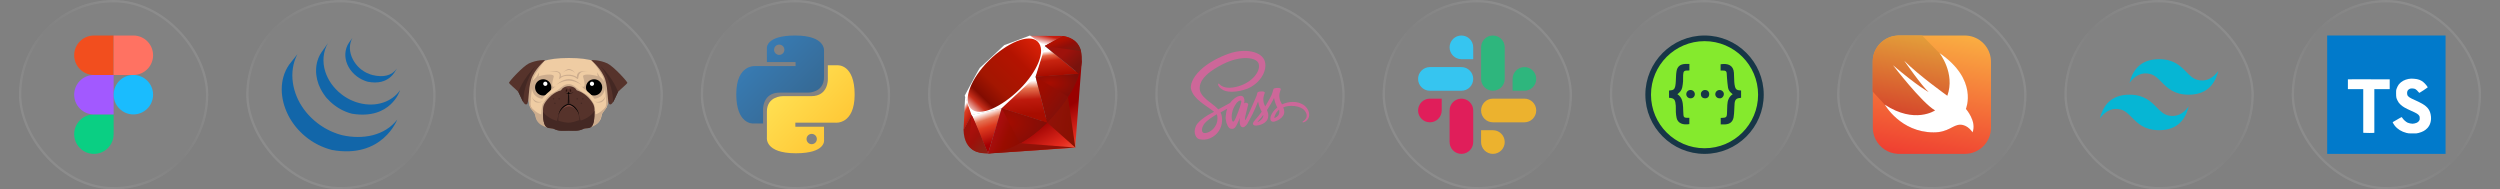 <svg width="1056" height="80" viewBox="0 0 1056 80" fill="none" xmlns="http://www.w3.org/2000/svg">
<rect x="0" y="0" width="1056" height="80" fill="#808080" stroke="none"/>
<rect x="8" width="80" height="80" rx="40" fill="white" fill-opacity="0.02"/>
<rect x="8.5" y="0.5" width="79" height="79" rx="39.5" stroke="url(#paint0_linear_337_1187)" stroke-opacity="0.08"/>
<path d="M39.666 65C44.267 65 48 61.266 48 56.666V48.333H39.666C35.066 48.333 31.333 52.066 31.333 56.666C31.333 61.266 35.066 65 39.666 65Z" fill="#0ACF83"/>
<path d="M31.333 40C31.333 35.4 35.066 31.667 39.666 31.667H48V48.333H39.666C35.066 48.333 31.333 44.6 31.333 40Z" fill="#A259FF"/>
<path d="M31.333 23.334C31.333 18.733 35.066 15 39.666 15H48V31.667H39.666C35.066 31.667 31.333 27.933 31.333 23.334Z" fill="#F24E1E"/>
<path d="M48 15H56.333C60.933 15 64.666 18.733 64.666 23.334C64.666 27.933 60.933 31.667 56.333 31.667H48V15Z" fill="#FF7262"/>
<path d="M64.666 40C64.666 44.6 60.933 48.333 56.333 48.333C51.733 48.333 48 44.6 48 40C48 35.4 51.733 31.667 56.333 31.667C60.933 31.667 64.666 35.4 64.666 40Z" fill="#1ABCFE"/>
<rect x="104" width="80" height="80" rx="40" fill="white" fill-opacity="0.02"/>
<rect x="104.5" y="0.5" width="79" height="79" rx="39.5" stroke="url(#paint1_linear_337_1187)" stroke-opacity="0.08"/>
<path d="M121.929 49.013C121.977 49.121 122.031 49.221 122.089 49.321C122.116 49.38 122.154 49.44 122.187 49.494C122.241 49.602 122.3 49.707 122.356 49.811L122.683 50.361C122.743 50.463 122.802 50.563 122.87 50.663C122.985 50.859 123.12 51.05 123.239 51.246C123.293 51.328 123.343 51.409 123.404 51.49C123.633 51.846 123.841 52.142 124.064 52.43C124.222 52.644 124.381 52.855 124.552 53.065C124.608 53.144 124.67 53.223 124.729 53.303L125.189 53.861C125.245 53.925 125.302 54 125.362 54.067C125.566 54.313 125.783 54.55 126 54.792C126 54.796 126.006 54.8 126.01 54.807C126.279 55.144 126.568 55.444 126.885 55.711L126.893 55.719C127.06 55.89 127.227 56.059 127.404 56.225L127.614 56.428C127.845 56.644 128.077 56.859 128.32 57.067C128.325 57.067 128.327 57.071 128.331 57.073L128.45 57.178C128.662 57.363 128.877 57.546 129.095 57.717L129.356 57.936C129.533 58.078 129.716 58.211 129.897 58.35L130.181 58.567C130.375 58.713 130.581 58.855 130.779 58.996C130.852 59.048 130.925 59.1 131 59.148L131.06 59.196L131.645 59.58L131.895 59.746C132.202 59.942 132.506 60.125 132.81 60.309C132.897 60.352 132.985 60.4 133.066 60.45C133.291 60.58 133.525 60.711 133.752 60.83C133.877 60.9 134.006 60.961 134.135 61.025C134.291 61.113 134.454 61.198 134.62 61.286C134.666 61.3 134.704 61.315 134.741 61.336L134.75 61.328C134.818 61.359 134.883 61.392 134.95 61.425C135.2 61.55 135.46 61.669 135.731 61.786C135.781 61.807 135.835 61.828 135.889 61.857C136.189 61.988 136.489 62.113 136.8 62.234C136.87 62.255 136.945 62.29 137.018 62.317C137.3 62.423 137.589 62.532 137.877 62.634L137.981 62.671C138.3 62.779 138.614 62.884 138.939 62.982C139.014 63.002 139.091 63.029 139.17 63.05C139.502 63.15 139.822 63.269 140.158 63.332C161.56 67.213 167.779 50.528 167.779 50.528C162.554 57.298 153.281 59.084 144.5 57.096C144.175 57.021 143.85 56.917 143.52 56.821C143.056 56.69 142.595 56.544 142.139 56.386L142.337 56.446L142.208 56.396C141.925 56.3 141.652 56.194 141.375 56.088C141.307 56.059 141.238 56.033 141.168 56.009L141.145 56.002C140.839 55.88 140.541 55.755 140.245 55.623C140.181 55.602 140.127 55.573 140.062 55.548C139.712 55.396 139.364 55.236 139.02 55.069L139.308 55.196C139.233 55.163 139.159 55.127 139.087 55.088C138.891 54.996 138.695 54.892 138.504 54.794C138.358 54.725 138.214 54.651 138.072 54.573L138.114 54.594C137.879 54.469 137.643 54.334 137.406 54.207C137.335 54.157 137.254 54.115 137.172 54.069C136.819 53.864 136.471 53.651 136.127 53.432L136.258 53.511C136.17 53.456 136.084 53.399 136 53.338L136.012 53.346C135.788 53.209 135.569 53.064 135.354 52.913C135.283 52.867 135.218 52.817 135.145 52.767C134.921 52.614 134.7 52.456 134.483 52.292L134.533 52.328C134.445 52.257 134.352 52.19 134.258 52.121C134.075 51.977 133.889 51.84 133.706 51.69L133.46 51.494C133.198 51.286 132.941 51.071 132.689 50.85L132.687 50.848L131.964 50.192L131.756 49.996C131.585 49.823 131.41 49.659 131.235 49.488L131.033 49.28C130.817 49.066 130.607 48.847 130.402 48.623L130.389 48.609L130.354 48.58C130.133 48.337 129.916 48.092 129.702 47.844C129.645 47.78 129.593 47.711 129.535 47.642L129.062 47.069C128.849 46.801 128.64 46.53 128.437 46.255L128.354 46.138C123.483 39.521 121.72 30.39 125.618 22.898L122.177 27.25C117.75 33.582 118.297 41.815 121.683 48.538C121.76 48.703 121.845 48.857 121.929 49.013V49.013Z" fill="#1266A9"/>
<path d="M136.839 39.892L136.816 39.859L136.797 39.834L136.839 39.892Z" fill="black"/>
<path d="M139.168 42.625L139.356 42.813C139.593 43.042 139.837 43.265 140.085 43.488L140.116 43.515C140.366 43.736 140.647 43.967 140.937 44.192L140.981 44.225C141.052 44.273 141.112 44.33 141.181 44.377C141.472 44.602 141.766 44.817 142.072 45.032L142.104 45.05C142.233 45.144 142.37 45.23 142.516 45.321C142.574 45.359 142.641 45.409 142.704 45.446C142.924 45.588 143.141 45.719 143.364 45.855C143.399 45.869 143.431 45.888 143.464 45.902C143.652 46.017 143.856 46.127 144.052 46.227C144.12 46.269 144.187 46.3 144.258 46.34C144.397 46.409 144.535 46.482 144.668 46.552L144.735 46.582C145.016 46.719 145.304 46.848 145.585 46.975C145.656 47.002 145.716 47.025 145.777 47.054C146.008 47.154 146.243 47.25 146.474 47.338C146.579 47.373 146.677 47.415 146.774 47.446C146.987 47.525 147.21 47.598 147.42 47.671L147.712 47.765C148.016 47.859 148.324 47.982 148.647 48.032C165.174 50.752 168.999 38.092 168.999 38.092C165.556 43.023 158.891 45.373 151.789 43.538C151.435 43.448 151.083 43.348 150.735 43.236L150.854 43.269C150.754 43.242 150.666 43.211 150.57 43.182C150.354 43.107 150.131 43.034 149.92 42.957L149.62 42.844C149.387 42.75 149.149 42.663 148.922 42.563C148.852 42.532 148.787 42.511 148.733 42.48C148.441 42.348 148.147 42.219 147.862 42.082L147.433 41.859L147.185 41.734C146.993 41.634 146.816 41.529 146.633 41.423C146.586 41.401 146.541 41.376 146.497 41.348L146.504 41.35C146.283 41.213 146.054 41.08 145.841 40.94C145.77 40.9 145.706 40.852 145.639 40.811L145.206 40.529C144.906 40.321 144.612 40.098 144.314 39.882C144.247 39.821 144.183 39.771 144.118 39.717C140.995 37.273 138.533 33.934 137.364 30.152C136.133 26.221 136.404 21.813 138.531 18.236L135.916 21.919C132.706 26.505 132.887 32.634 135.387 37.484C135.843 38.38 136.306 39.136 136.816 39.857C137.291 40.536 137.816 41.332 138.449 41.877C138.674 42.134 138.916 42.377 139.168 42.625V42.625Z" fill="#1266A9"/>
<path d="M147.47 17.931C145.577 20.696 145.395 24.129 146.699 27.177C148.085 30.415 150.916 32.956 154.216 34.161C154.352 34.213 154.483 34.257 154.622 34.306L154.806 34.363C154.997 34.423 155.191 34.494 155.389 34.538C164.516 36.29 166.987 29.875 167.652 28.931C165.479 32.036 161.835 32.782 157.364 31.7C156.975 31.605 156.593 31.487 156.218 31.346L156.287 31.369C155.821 31.208 155.365 31.02 154.92 30.806L154.999 30.842C154.145 30.425 153.412 29.975 152.731 29.459C148.735 26.438 146.264 20.686 148.872 16L147.47 17.931Z" fill="#1266A9"/>
<rect x="200" width="80" height="80" rx="40" fill="white" fill-opacity="0.02"/>
<rect x="200.5" y="0.5" width="79" height="79" rx="39.5" stroke="url(#paint2_linear_337_1187)" stroke-opacity="0.08"/>
<path d="M256.839 34.1C256.761 32.383 256.995 30.861 256.214 29.573C254.341 26.373 249.658 24.5 240.292 24.5V24.773H240.097H240.292V24.5C230.927 24.5 226.01 26.373 224.136 29.612C223.395 30.939 223.473 32.422 223.356 34.139C223.278 35.505 222.653 36.949 222.927 38.51C223.239 40.539 223.356 42.568 223.668 44.441C223.902 45.964 226.01 47.251 226.205 48.695C226.751 52.676 230.888 54.51 240.253 54.51V54.822H240.019H240.292V54.51C249.658 54.51 253.639 52.676 254.146 48.695C254.341 47.212 256.292 45.964 256.526 44.441C256.839 42.568 256.956 40.539 257.268 38.51C257.541 36.949 256.917 35.466 256.839 34.1V34.1Z" fill="#EFCCA3"/>
<path d="M240.136 35.505C241.814 35.544 242.985 36.598 244.078 37.573C245.366 38.705 247.551 39.485 248.448 40.461C249.346 41.437 250.517 42.412 250.946 43.934C251.375 45.456 251.492 47.407 251.492 47.915C251.492 48.422 251.766 48.305 252.546 47.915C254.38 47.017 256.409 44.597 256.409 44.597C256.175 46.12 254.185 47.485 253.99 48.929C253.522 52.91 249.658 54.822 240.097 54.822H240.058H240.292" fill="#CCAC8D"/>
<path d="M246.302 32.461C246.653 33.671 247.902 37.768 245.483 36.402C245.483 36.402 246.497 36.988 247.122 39.212C247.785 41.437 249.385 41.71 249.385 41.71C249.385 41.71 252 42.217 253.951 40.539C255.59 39.134 255.863 36.637 255.161 34.724C254.458 32.851 253.209 32.266 251.375 31.876C249.541 31.446 245.873 31.095 246.302 32.461V32.461Z" fill="#CCAC8D"/>
<path d="M250.946 40.344C252.843 40.344 254.38 38.806 254.38 36.91C254.38 35.013 252.843 33.476 250.946 33.476C249.049 33.476 247.512 35.013 247.512 36.91C247.512 38.806 249.049 40.344 250.946 40.344Z" fill="black"/>
<path d="M250.048 36.285C250.544 36.285 250.946 35.883 250.946 35.388C250.946 34.892 250.544 34.49 250.048 34.49C249.553 34.49 249.151 34.892 249.151 35.388C249.151 35.883 249.553 36.285 250.048 36.285Z" fill="white"/>
<path d="M245.717 36.754C245.717 36.754 248.8 38.861 250.478 40.929C252.156 42.998 252.117 43.388 252.117 43.388L250.907 43.934C250.907 43.934 249.19 40.695 247.083 39.485C244.936 38.276 244.702 37.261 244.702 37.261L245.717 36.754V36.754Z" fill="#EFCCA3"/>
<path d="M240.253 35.505C238.575 35.544 237.327 36.598 236.195 37.573C234.907 38.705 232.644 39.485 231.746 40.461C230.848 41.437 229.639 42.412 229.209 43.934C228.78 45.456 228.624 47.407 228.624 47.915C228.624 48.422 228.702 48.461 227.57 47.915C225.736 47.056 223.707 44.597 223.707 44.597C223.941 46.12 225.931 47.485 226.127 48.929C226.673 52.91 230.536 54.822 240.097 54.822H240.292" fill="#CCAC8D"/>
<path d="M249.307 42.1C247.434 39.798 244.429 37.651 240.253 37.651H240.214C236.039 37.651 233.034 39.798 231.161 42.1C229.21 44.48 229.366 45.417 229.366 47.681C229.366 55.876 232.253 53.534 234.166 54.549C236.117 55.524 238.146 55.212 240.214 55.212H240.253C242.361 55.212 244.351 55.485 246.302 54.51C248.214 53.534 251.102 55.954 251.102 47.758C251.141 45.495 251.258 44.48 249.307 42.1V42.1Z" fill="#56332B"/>
<path d="M240.058 39.681C240.058 39.681 239.785 43.466 239.239 44.207L240.253 43.973L240.058 39.681Z" fill="#442823"/>
<path d="M240.331 39.681C240.331 39.681 240.605 43.466 241.151 44.207L240.136 43.973L240.331 39.681Z" fill="#442823"/>
<path d="M237.053 38.783C236.663 37.885 238.068 36.441 240.292 36.403C242.517 36.403 243.922 37.846 243.531 38.783C243.141 39.719 241.736 39.993 240.292 40.032C238.887 39.993 237.444 39.719 237.053 38.783V38.783Z" fill="#56332B"/>
<path d="M240.292 39.681C240.292 39.524 241.619 39.485 242.322 39.017C242.322 39.017 240.878 39.485 240.565 39.29C240.253 39.134 240.175 38.666 240.175 38.666C240.175 38.666 240.058 39.134 239.824 39.29C239.551 39.446 237.912 39.017 237.912 39.017C237.912 39.017 240.097 39.563 240.097 39.681C240.097 39.798 240.058 40.188 240.058 40.461C240.058 41.437 240.058 43.856 240.214 44.051C240.448 44.403 240.37 41.437 240.37 40.461C240.331 40.149 240.331 39.837 240.292 39.681V39.681Z" fill="black"/>
<path d="M240.37 44.91C241.034 44.91 242.205 45.378 243.258 46.119C242.244 44.988 241.034 44.207 240.37 44.207C239.668 44.207 238.185 45.066 237.131 46.315C238.224 45.456 239.629 44.91 240.37 44.91Z" fill="#7F4A41"/>
<path d="M240.097 51.817C238.614 51.817 237.17 51.349 235.844 50.998C235.57 50.919 235.297 51.115 235.024 51.036C232.566 50.256 230.575 48.929 229.366 47.251V47.641C229.366 55.837 232.253 53.534 234.166 54.51C236.117 55.485 238.146 55.173 240.214 55.173H240.253C242.361 55.173 244.351 55.446 246.302 54.471C248.214 53.495 251.102 55.876 251.102 47.68C251.102 47.368 251.102 47.056 251.141 46.783C250.009 48.617 247.941 50.061 245.366 50.919C245.131 50.998 244.585 50.802 244.351 50.841C242.946 51.31 241.697 51.817 240.097 51.817V51.817Z" fill="#442823"/>
<path d="M236.39 47.407C236.39 47.407 235.414 50.334 236.078 51.622L235.18 51.232C235.18 51.232 235.844 48.266 236.39 47.407V47.407ZM244.117 47.407C244.117 47.407 245.092 50.334 244.429 51.622L245.326 51.232C245.326 51.232 244.624 48.266 244.117 47.407Z" fill="#442823"/>
<path d="M233.892 32.461C233.541 33.671 232.292 37.768 234.712 36.402C234.712 36.402 233.697 36.988 233.073 39.212C232.448 41.437 230.809 41.71 230.809 41.71C230.809 41.71 228.195 42.217 226.244 40.539C224.605 39.134 224.331 36.637 225.034 34.724C225.736 32.812 226.985 32.266 228.819 31.876C230.653 31.446 234.283 31.095 233.892 32.461V32.461Z" fill="#CCAC8D"/>
<path d="M240.253 44.207C241.307 44.207 244.585 46.471 244.624 49.241V49.085C244.624 46.197 241.97 43.895 240.253 43.895C238.536 43.895 235.883 46.236 235.883 49.085V49.241C235.922 46.471 239.2 44.207 240.253 44.207Z" fill="black"/>
<path d="M241.105 38.804C241.272 38.761 241.342 38.472 241.261 38.159C241.181 37.846 240.98 37.627 240.813 37.671C240.646 37.714 240.576 38.002 240.657 38.315C240.737 38.628 240.938 38.847 241.105 38.804Z" fill="#331712"/>
<path d="M239.099 38.798C239.264 38.849 239.475 38.641 239.571 38.332C239.667 38.023 239.611 37.731 239.446 37.68C239.282 37.629 239.071 37.838 238.975 38.147C238.879 38.456 238.935 38.747 239.099 38.798Z" fill="#331712"/>
<path d="M229.444 40.344C231.34 40.344 232.878 38.806 232.878 36.91C232.878 35.013 231.34 33.476 229.444 33.476C227.547 33.476 226.01 35.013 226.01 36.91C226.01 38.806 227.547 40.344 229.444 40.344Z" fill="black"/>
<path d="M230.341 36.285C230.837 36.285 231.239 35.883 231.239 35.388C231.239 34.892 230.837 34.49 230.341 34.49C229.845 34.49 229.444 34.892 229.444 35.388C229.444 35.883 229.845 36.285 230.341 36.285Z" fill="white"/>
<path d="M241.268 36.949C241.268 36.91 240.37 37.339 240.136 37.378C239.902 37.339 239.005 36.91 239.005 36.949H241.268Z" fill="#7F4A41"/>
<path d="M234.439 36.754C234.439 36.754 231.356 38.861 229.678 40.929C228 42.998 228.039 43.388 228.039 43.388L229.249 43.934C229.249 43.934 230.966 40.695 233.073 39.485C235.18 38.276 235.453 37.261 235.453 37.261L234.439 36.754Z" fill="#EFCCA3"/>
<path d="M227.688 30.51C227.688 30.51 226.634 33.398 224.292 34.607C224.292 34.607 227.961 34.178 227.688 30.51ZM252.312 30.51C252.312 30.51 253.366 33.398 255.707 34.607C255.707 34.607 252.039 34.178 252.312 30.51ZM245.639 35.895C245.639 35.895 243.336 33.476 240.253 33.398H240.292H240.331C237.21 33.476 234.946 35.895 234.946 35.895C237.639 34.022 239.941 34.061 240.331 34.061C240.292 34.061 242.946 34.022 245.639 35.895V35.895ZM242.946 30.822C242.946 30.822 241.775 29.183 240.214 29.144H240.292C239.122 29.183 237.6 30.822 237.6 30.822C238.927 29.534 240.292 29.573 240.292 29.573C240.292 29.573 241.58 29.534 242.946 30.822ZM229.444 42.803C229.444 42.803 227.61 43.7 226.283 43.154H226.244C225.073 42.49 224.488 40.5 224.488 40.5C224.488 40.5 225.658 44.012 229.444 42.803V42.803ZM250.829 42.803C250.829 42.803 252.663 43.7 253.99 43.154C255.551 42.49 255.785 40.5 255.785 40.5C255.785 40.5 254.614 44.012 250.829 42.803V42.803Z" fill="#CCAC8D"/>
<path d="M231.551 30.315C232.566 30.119 234.244 30.081 235.57 30.51C237.248 31.095 235.883 33.242 236.234 33.358C236.585 33.476 237.053 31.876 240.175 32.032C243.336 32.188 243.688 33.593 244.117 33.358C244.546 33.124 243.688 29.456 248.409 30.315C248.409 30.315 243.453 28.988 243.687 32.578C243.687 32.578 240.839 30.393 236.858 32.344C236.897 32.344 237.912 28.988 231.551 30.315V30.315ZM248.839 30.315C248.917 30.315 248.956 30.354 248.995 30.354C249.034 30.354 248.956 30.315 248.839 30.315ZM230.185 25.515C230.185 25.515 225.97 30.822 225.346 32.851C224.722 34.919 224.253 43.388 223.707 44.597L221.756 36.246L225.346 27.544L230.185 25.515V25.515ZM250.009 25.515C250.009 25.515 254.224 30.822 254.848 32.851C255.473 34.919 255.941 43.388 256.487 44.597L258.439 36.246L254.848 27.544L250.009 25.515V25.515Z" fill="#CCAC8D"/>
<path d="M249.814 25.515C249.814 25.515 254.341 29.3 255.668 33.671C256.995 38.041 256.449 43.349 257.463 44.012C258.907 44.949 260.546 39.368 261.092 38.783C261.951 37.846 264.8 35.466 264.995 35.037C265.19 34.607 259.219 28.09 256.605 26.802C253.444 25.32 249.541 25.203 249.814 25.515V25.515Z" fill="#56332B"/>
<path d="M253.678 27.856C253.678 27.856 259.024 34.685 258.946 43.193L261.092 38.822C261.053 38.822 259.18 33.242 253.678 27.856V27.856Z" fill="#442823"/>
<path d="M230.185 25.515C230.185 25.515 225.658 29.3 224.331 33.671C223.005 38.041 223.551 43.349 222.536 44.012C221.092 44.949 219.453 39.368 218.907 38.783C218.049 37.846 215.2 35.466 215.005 35.037C214.81 34.607 220.78 28.09 223.395 26.802C226.556 25.32 230.458 25.203 230.185 25.515V25.515Z" fill="#56332B"/>
<path d="M226.322 27.856C226.322 27.856 220.975 34.685 221.053 43.193L218.946 38.822C218.946 38.822 220.819 33.242 226.322 27.856Z" fill="#442823"/>
<path d="M223.434 43.349C223.434 43.349 223.824 45.456 224.448 46.12C225.073 46.783 224.644 45.612 224.644 45.612C224.644 45.612 223.98 45.261 224.097 42.568C224.214 39.876 223.434 43.349 223.434 43.349V43.349ZM256.722 43.349C256.722 43.349 256.331 45.456 255.707 46.12C255.083 46.783 255.512 45.612 255.512 45.612C255.512 45.612 256.175 45.261 256.058 42.568C255.941 39.876 256.722 43.349 256.722 43.349V43.349Z" fill="#CCAC8D"/>
<path d="M236.195 42.061C236.367 42.061 236.507 41.921 236.507 41.749C236.507 41.576 236.367 41.437 236.195 41.437C236.022 41.437 235.883 41.576 235.883 41.749C235.883 41.921 236.022 42.061 236.195 42.061Z" fill="#442823"/>
<path d="M234.4 43.934C234.572 43.934 234.712 43.794 234.712 43.622C234.712 43.45 234.572 43.31 234.4 43.31C234.227 43.31 234.088 43.45 234.088 43.622C234.088 43.794 234.227 43.934 234.4 43.934Z" fill="#442823"/>
<path d="M233.814 42.061C233.987 42.061 234.127 41.921 234.127 41.749C234.127 41.576 233.987 41.437 233.814 41.437C233.642 41.437 233.502 41.576 233.502 41.749C233.502 41.921 233.642 42.061 233.814 42.061Z" fill="#442823"/>
<path d="M243.805 42.061C243.977 42.061 244.117 41.921 244.117 41.749C244.117 41.576 243.977 41.437 243.805 41.437C243.632 41.437 243.492 41.576 243.492 41.749C243.492 41.921 243.632 42.061 243.805 42.061Z" fill="#442823"/>
<path d="M245.6 43.934C245.772 43.934 245.912 43.794 245.912 43.622C245.912 43.45 245.772 43.31 245.6 43.31C245.427 43.31 245.287 43.45 245.287 43.622C245.287 43.794 245.427 43.934 245.6 43.934Z" fill="#442823"/>
<path d="M246.185 42.061C246.358 42.061 246.497 41.921 246.497 41.749C246.497 41.576 246.358 41.437 246.185 41.437C246.013 41.437 245.873 41.576 245.873 41.749C245.873 41.921 246.013 42.061 246.185 42.061Z" fill="#442823"/>
<rect x="296" width="80" height="80" rx="40" fill="white" fill-opacity="0.02"/>
<rect x="296.5" y="0.5" width="79" height="79" rx="39.5" stroke="url(#paint3_linear_337_1187)" stroke-opacity="0.08"/>
<path d="M335.82 15C323.127 15 323.919 20.505 323.919 20.505L323.933 26.207H336.046V27.92H319.122C319.122 27.92 311 26.998 311 39.806C311 52.613 318.089 52.159 318.089 52.159H322.32V46.216C322.32 46.216 322.092 39.126 329.296 39.126H341.31C341.31 39.126 348.06 39.235 348.06 32.603V21.637C348.06 21.637 349.085 15 335.82 15ZM329.141 18.835C329.427 18.835 329.71 18.891 329.975 19.001C330.239 19.11 330.48 19.27 330.682 19.473C330.884 19.675 331.045 19.916 331.154 20.18C331.264 20.445 331.32 20.728 331.32 21.014C331.32 21.3 331.264 21.584 331.154 21.849C331.045 22.113 330.884 22.353 330.682 22.556C330.48 22.758 330.239 22.919 329.975 23.028C329.71 23.137 329.427 23.194 329.141 23.193C328.854 23.194 328.571 23.137 328.306 23.028C328.042 22.919 327.802 22.758 327.599 22.556C327.397 22.353 327.236 22.113 327.127 21.849C327.018 21.584 326.961 21.3 326.962 21.014C326.961 20.728 327.018 20.445 327.127 20.18C327.236 19.916 327.397 19.675 327.599 19.473C327.802 19.27 328.042 19.11 328.306 19.001C328.571 18.891 328.854 18.835 329.141 18.835V18.835Z" fill="url(#paint4_linear_337_1187)"/>
<path d="M336.18 64.74C348.873 64.74 348.081 59.235 348.081 59.235L348.066 53.533H335.954V51.821H352.877C352.877 51.821 360.999 52.742 360.999 39.934C360.999 27.127 353.91 27.581 353.91 27.581H349.679V33.524C349.679 33.524 349.907 40.613 342.703 40.613H330.689C330.689 40.613 323.94 40.504 323.94 47.137V58.103C323.94 58.103 322.915 64.74 336.18 64.74H336.18ZM342.859 60.905C342.573 60.905 342.289 60.849 342.025 60.74C341.76 60.63 341.52 60.47 341.318 60.267C341.115 60.065 340.955 59.825 340.845 59.56C340.736 59.296 340.68 59.012 340.68 58.726C340.68 58.44 340.736 58.156 340.845 57.892C340.955 57.627 341.115 57.387 341.318 57.185C341.52 56.982 341.76 56.822 342.025 56.712C342.289 56.603 342.573 56.547 342.859 56.547C343.145 56.547 343.429 56.603 343.693 56.712C343.958 56.822 344.198 56.982 344.4 57.184C344.603 57.387 344.763 57.627 344.873 57.892C344.982 58.156 345.038 58.44 345.038 58.726C345.038 59.012 344.982 59.296 344.873 59.56C344.763 59.825 344.603 60.065 344.4 60.267C344.198 60.47 343.958 60.63 343.693 60.74C343.429 60.849 343.145 60.905 342.859 60.905V60.905Z" fill="url(#paint5_linear_337_1187)"/>
<rect x="392" width="80" height="80" rx="40" fill="white" fill-opacity="0.02"/>
<rect x="392.5" y="0.5" width="79" height="79" rx="39.5" stroke="url(#paint6_linear_337_1187)" stroke-opacity="0.08"/>
<path d="M445.737 47.91L417.19 64.861L454.153 62.353L456.999 25.082L445.737 47.91L445.737 47.91Z" fill="url(#paint7_linear_337_1187)"/>
<path d="M454.213 62.327L451.036 40.4L442.383 51.827L454.213 62.328V62.327Z" fill="url(#paint8_linear_337_1187)"/>
<path d="M454.256 62.327L430.982 60.5L417.314 64.813L454.256 62.327V62.327Z" fill="url(#paint9_linear_337_1187)"/>
<path d="M417.347 64.818L423.161 45.77L410.366 48.506L417.347 64.818L417.347 64.818Z" fill="url(#paint10_linear_337_1187)"/>
<path d="M442.381 51.89L437.03 30.934L421.72 45.286L442.381 51.89V51.89Z" fill="url(#paint11_linear_337_1187)"/>
<path d="M455.786 31.229L441.313 19.409L437.283 32.438L455.786 31.229V31.229Z" fill="url(#paint12_linear_337_1187)"/>
<path d="M449.018 15.194L440.506 19.899L435.135 15.132L449.018 15.195V15.194Z" fill="url(#paint13_linear_337_1187)"/>
<path d="M407 54.895L410.566 48.392L407.681 40.645L407 54.895Z" fill="url(#paint14_linear_337_1187)"/>
<path d="M407.49 40.4L410.392 48.632L423.002 45.803L437.399 32.423L441.462 19.517L435.064 15L424.188 19.071C420.761 22.258 414.111 28.564 413.872 28.683C413.634 28.804 409.481 36.655 407.49 40.4V40.4Z" fill="white"/>
<path d="M417.68 25.612C425.107 18.248 434.681 13.897 438.355 17.605C442.028 21.312 438.133 30.321 430.706 37.682C423.28 45.043 413.824 49.634 410.152 45.927C406.478 42.222 410.253 32.973 417.68 25.612V25.612Z" fill="url(#paint15_linear_337_1187)"/>
<path d="M417.347 64.811L423.116 45.702L442.274 51.857C435.347 58.353 427.643 63.844 417.347 64.811V64.811Z" fill="url(#paint16_linear_337_1187)"/>
<path d="M437.424 32.385L442.343 51.867C448.129 45.783 453.323 39.242 455.866 31.151L437.425 32.385H437.424Z" fill="url(#paint17_linear_337_1187)"/>
<path d="M455.816 31.249C457.785 25.309 458.239 16.787 448.957 15.205L441.34 19.411L455.816 31.249V31.249Z" fill="url(#paint18_linear_337_1187)"/>
<path d="M407 54.81C407.273 64.614 414.346 64.76 417.359 64.846L410.399 48.592L407 54.81Z" fill="#9E1209"/>
<path d="M437.452 32.416C441.898 35.148 450.86 40.637 451.042 40.738C451.324 40.897 454.905 34.699 455.718 31.197L437.452 32.416V32.416Z" fill="url(#paint19_radial_337_1187)"/>
<path d="M423.108 45.702L430.82 60.581C435.38 58.108 438.951 55.095 442.222 51.867L423.108 45.702Z" fill="url(#paint20_radial_337_1187)"/>
<path d="M410.369 48.612L409.276 61.623C411.338 64.44 414.175 64.684 417.15 64.465C414.997 59.107 410.697 48.395 410.369 48.612Z" fill="url(#paint21_linear_337_1187)"/>
<path d="M441.295 19.444L456.616 21.594C455.798 18.13 453.287 15.893 449.007 15.195L441.295 19.444V19.444Z" fill="url(#paint22_linear_337_1187)"/>
<rect x="488" width="80" height="80" rx="40" fill="white" fill-opacity="0.02"/>
<rect x="488.5" y="0.5" width="79" height="79" rx="39.5" stroke="url(#paint23_linear_337_1187)" stroke-opacity="0.08"/>
<path d="M546.053 43.056C544.309 43.065 542.793 43.485 541.524 44.106C541.058 43.183 540.592 42.361 540.51 41.759C540.419 41.055 540.309 40.626 540.419 39.786C540.528 38.946 541.021 37.749 541.012 37.658C541.003 37.567 540.903 37.138 539.898 37.128C538.894 37.119 538.026 37.32 537.925 37.585C537.825 37.85 537.633 38.453 537.505 39.074C537.332 39.987 535.496 43.247 534.446 44.955C534.108 44.288 533.816 43.704 533.752 43.238C533.661 42.535 533.551 42.106 533.661 41.266C533.77 40.425 534.263 39.229 534.254 39.138C534.245 39.046 534.145 38.617 533.14 38.608C532.135 38.599 531.268 38.8 531.167 39.065C531.067 39.329 530.957 39.95 530.747 40.553C530.537 41.156 528.099 46.599 527.46 48.005C527.131 48.727 526.848 49.302 526.647 49.695C526.647 49.695 526.638 49.722 526.61 49.768C526.437 50.106 526.336 50.288 526.336 50.288C526.336 50.288 526.336 50.288 526.336 50.298C526.199 50.544 526.053 50.773 525.98 50.773C525.925 50.773 525.825 50.115 525.998 49.22C526.364 47.33 527.231 44.389 527.222 44.288C527.222 44.234 527.386 43.722 526.656 43.457C525.943 43.193 525.688 43.631 525.624 43.631C525.56 43.631 525.514 43.786 525.514 43.786C525.514 43.786 526.309 40.48 523.998 40.48C522.555 40.48 520.564 42.06 519.578 43.485C518.957 43.823 517.633 44.544 516.217 45.32C515.678 45.622 515.121 45.923 514.601 46.206C514.564 46.17 514.528 46.124 514.491 46.087C511.697 43.101 506.528 40.992 506.747 36.982C506.829 35.521 507.331 31.685 516.674 27.028C524.364 23.238 530.482 24.288 531.542 26.617C533.058 29.941 528.263 36.115 520.318 37.01C517.286 37.348 515.697 36.179 515.295 35.74C514.875 35.284 514.811 35.256 514.656 35.348C514.4 35.484 514.564 35.895 514.656 36.133C514.893 36.754 515.87 37.85 517.523 38.389C518.984 38.864 522.537 39.129 526.838 37.466C531.651 35.603 535.414 30.425 534.309 26.087C533.204 21.685 525.898 20.233 518.984 22.69C514.875 24.151 510.418 26.452 507.213 29.448C503.404 33.01 502.801 36.106 503.048 37.402C503.934 42.005 510.281 45.001 512.82 47.22C512.692 47.293 512.573 47.357 512.473 47.412C511.203 48.042 506.363 50.572 505.158 53.248C503.788 56.279 505.377 58.453 506.427 58.745C509.687 59.649 513.039 58.024 514.838 55.339C516.637 52.654 516.418 49.165 515.587 47.567C515.578 47.549 515.569 47.531 515.551 47.512C515.879 47.32 516.217 47.12 516.546 46.928C517.194 46.544 517.834 46.188 518.382 45.896C518.071 46.745 517.843 47.759 517.733 49.22C517.596 50.937 518.3 53.165 519.222 54.042C519.633 54.426 520.117 54.435 520.427 54.435C521.505 54.435 521.989 53.54 522.528 52.48C523.185 51.184 523.779 49.677 523.779 49.677C523.779 49.677 523.039 53.75 525.049 53.75C525.779 53.75 526.519 52.8 526.848 52.316C526.848 52.325 526.848 52.325 526.848 52.325C526.848 52.325 526.866 52.298 526.902 52.234C526.975 52.115 527.021 52.042 527.021 52.042C527.021 52.042 527.021 52.033 527.021 52.024C527.313 51.512 527.971 50.352 528.948 48.425C530.208 45.941 531.423 42.836 531.423 42.836C531.423 42.836 531.533 43.594 531.907 44.855C532.126 45.594 532.583 46.407 532.948 47.193C532.656 47.603 532.473 47.832 532.473 47.832C532.473 47.832 532.473 47.832 532.482 47.841C532.245 48.151 531.989 48.489 531.706 48.818C530.711 50.005 529.523 51.366 529.359 51.759C529.167 52.225 529.213 52.562 529.578 52.837C529.843 53.037 530.318 53.065 530.802 53.037C531.697 52.974 532.327 52.754 532.638 52.617C533.122 52.444 533.688 52.179 534.218 51.786C535.195 51.065 535.788 50.033 535.734 48.672C535.706 47.923 535.46 47.174 535.158 46.471C535.25 46.343 535.332 46.215 535.423 46.087C536.967 43.832 538.163 41.357 538.163 41.357C538.163 41.357 538.273 42.115 538.647 43.375C538.83 44.014 539.204 44.709 539.533 45.384C538.081 46.562 537.186 47.932 536.866 48.827C536.291 50.489 536.738 51.238 537.588 51.412C537.971 51.494 538.519 51.311 538.921 51.138C539.432 50.973 540.035 50.69 540.61 50.27C541.588 49.549 542.528 48.544 542.474 47.183C542.446 46.562 542.282 45.95 542.053 45.357C543.286 44.846 544.875 44.562 546.903 44.8C551.25 45.311 552.108 48.024 551.944 49.165C551.78 50.307 550.866 50.928 550.565 51.12C550.264 51.311 550.163 51.375 550.191 51.512C550.227 51.713 550.373 51.704 550.629 51.667C550.985 51.604 552.912 50.745 552.994 48.645C553.131 45.96 550.574 43.028 546.053 43.056ZM512.519 54.362C511.076 55.932 509.066 56.526 508.199 56.024C507.267 55.485 507.633 53.165 509.404 51.503C510.482 50.489 511.87 49.549 512.793 48.973C513.003 48.846 513.313 48.663 513.688 48.435C513.751 48.398 513.788 48.38 513.788 48.38C513.861 48.334 513.934 48.288 514.007 48.243C514.656 50.617 514.035 52.709 512.519 54.362ZM523.021 47.22C522.519 48.444 521.469 51.576 520.829 51.403C520.281 51.257 519.943 48.882 520.72 46.535C521.112 45.357 521.943 43.95 522.427 43.403C523.213 42.526 524.08 42.233 524.29 42.59C524.555 43.056 523.332 46.453 523.021 47.22ZM531.688 51.366C531.478 51.476 531.277 51.549 531.186 51.494C531.122 51.458 531.277 51.311 531.277 51.311C531.277 51.311 532.364 50.142 532.793 49.613C533.04 49.302 533.332 48.937 533.642 48.526C533.642 48.562 533.642 48.608 533.642 48.645C533.642 50.042 532.291 50.983 531.688 51.366ZM538.373 49.841C538.218 49.731 538.245 49.366 538.766 48.224C538.967 47.777 539.441 47.028 540.254 46.307C540.346 46.599 540.41 46.882 540.4 47.147C540.391 48.91 539.131 49.567 538.373 49.841Z" fill="#CD6799"/>
<rect x="584" width="80" height="80" rx="40" fill="white" fill-opacity="0.02"/>
<rect x="584.5" y="0.5" width="79" height="79" rx="39.5" stroke="url(#paint24_linear_337_1187)" stroke-opacity="0.08"/>
<path fill-rule="evenodd" clip-rule="evenodd" d="M617.295 15C614.537 15.002 612.305 17.24 612.307 19.999C612.305 22.757 614.539 24.995 617.297 24.997H622.288V20.001C622.29 17.242 620.056 15.004 617.295 15C617.297 15 617.297 15 617.295 15ZM617.295 28.333H603.991C601.232 28.335 598.998 30.573 599 33.332C598.996 36.09 601.23 38.329 603.989 38.333H617.295C620.054 38.331 622.288 36.092 622.286 33.334C622.288 30.573 620.054 28.335 617.295 28.333Z" fill="#36C5F0"/>
<path fill-rule="evenodd" clip-rule="evenodd" d="M648.9 33.332C648.902 30.573 646.667 28.335 643.909 28.333C641.15 28.335 638.916 30.573 638.918 33.332V38.333H643.909C646.667 38.331 648.902 36.092 648.9 33.332ZM635.593 33.332V19.999C635.595 17.242 633.363 15.004 630.604 15C627.846 15.002 625.611 17.24 625.613 19.999V33.332C625.609 36.09 627.844 38.329 630.602 38.333C633.361 38.331 635.595 36.092 635.593 33.332Z" fill="#2EB67D"/>
<path fill-rule="evenodd" clip-rule="evenodd" d="M630.602 64.999C633.36 64.997 635.595 62.759 635.593 60C635.595 57.242 633.36 55.003 630.602 55.001H625.611V60C625.609 62.757 627.844 64.995 630.602 64.999ZM630.602 51.664H643.909C646.667 51.662 648.902 49.423 648.9 46.665C648.904 43.907 646.669 41.668 643.911 41.664H630.604C627.846 41.666 625.611 43.905 625.613 46.663C625.611 49.423 627.844 51.662 630.602 51.664Z" fill="#ECB22E"/>
<path fill-rule="evenodd" clip-rule="evenodd" d="M599 46.665C598.998 49.423 601.232 51.662 603.991 51.664C606.749 51.662 608.984 49.423 608.982 46.665V41.666H603.991C601.232 41.668 598.998 43.907 599 46.665ZM612.307 46.665V59.998C612.303 62.757 614.537 64.995 617.295 64.999C620.054 64.997 622.288 62.759 622.286 60V46.669C622.29 43.911 620.056 41.672 617.297 41.668C614.537 41.668 612.305 43.907 612.307 46.665Z" fill="#E01E5A"/>
<rect x="680" width="80" height="80" rx="40" fill="white" fill-opacity="0.02"/>
<rect x="680.5" y="0.5" width="79" height="79" rx="39.5" stroke="url(#paint25_linear_337_1187)" stroke-opacity="0.08"/>
<path d="M720.308 63.615C707.181 63.615 696.5 52.936 696.5 39.808C696.5 26.68 707.181 16 720.308 16C733.436 16 744.116 26.681 744.116 39.808C744.116 52.936 733.436 63.615 720.308 63.615Z" fill="#85EA2D"/>
<path d="M720 17.383C732.491 17.383 742.616 27.509 742.616 40C742.616 52.49 732.491 62.616 720 62.616C707.509 62.616 697.383 52.49 697.383 40C697.383 27.509 707.509 17.383 720 17.383ZM720 15C706.215 15 695 26.215 695 40C695 53.784 706.215 64.999 720 64.999C733.784 64.999 745 53.784 745 40C745 26.215 733.784 15 720 15Z" fill="#173647"/>
<path d="M710.959 31.694C710.882 32.55 710.988 33.434 710.931 34.299C710.863 35.165 710.758 36.02 710.585 36.876C710.344 38.097 709.585 39.02 708.537 39.789C710.576 41.115 710.806 43.172 710.94 45.259C711.008 46.383 710.979 47.518 711.094 48.633C711.181 49.498 711.517 49.719 712.412 49.748C712.777 49.757 713.151 49.748 713.575 49.748V52.42C710.931 52.872 708.749 52.122 708.21 49.883C708.037 49.066 707.922 48.229 707.884 47.383C707.826 46.489 707.922 45.595 707.855 44.701C707.662 42.249 707.345 41.423 705 41.307V38.26C705.173 38.222 705.336 38.193 705.509 38.174C706.797 38.106 707.345 37.712 707.624 36.443C707.759 35.732 707.836 35.011 707.864 34.28C707.961 32.887 707.922 31.464 708.162 30.08C708.498 28.09 709.729 27.128 711.777 27.013C712.354 26.984 712.94 27.013 713.603 27.013V29.743C713.325 29.763 713.084 29.801 712.834 29.801C711.171 29.743 711.084 30.31 710.959 31.694ZM714.161 38.02H714.122C713.161 37.972 712.334 38.721 712.286 39.683C712.238 40.654 712.987 41.481 713.949 41.528H714.064C715.016 41.586 715.833 40.855 715.891 39.904V39.808C715.91 38.837 715.132 38.039 714.161 38.02ZM720.188 38.02C719.256 37.991 718.477 38.721 718.448 39.644C718.448 39.702 718.448 39.75 718.458 39.808C718.458 40.856 719.169 41.529 720.246 41.529C721.304 41.529 721.967 40.837 721.967 39.75C721.957 38.702 721.255 38.01 720.188 38.02ZM726.36 38.02C725.38 38 724.562 38.779 724.534 39.76C724.534 40.74 725.322 41.528 726.302 41.528H726.322C727.206 41.682 728.1 40.827 728.158 39.798C728.206 38.846 727.341 38.02 726.36 38.02ZM734.83 38.164C733.714 38.116 733.156 37.741 732.878 36.683C732.705 36.01 732.599 35.308 732.561 34.616C732.484 33.328 732.493 32.03 732.407 30.742C732.205 27.685 729.994 26.618 726.783 27.146V29.8C727.292 29.8 727.687 29.8 728.081 29.809C728.763 29.819 729.283 30.079 729.35 30.838C729.417 31.53 729.417 32.232 729.485 32.934C729.619 34.328 729.696 35.741 729.936 37.116C730.148 38.25 730.927 39.096 731.897 39.788C730.196 40.932 729.696 42.566 729.609 44.403C729.562 45.662 729.533 46.931 729.466 48.2C729.408 49.353 729.004 49.728 727.841 49.757C727.514 49.767 727.197 49.796 726.832 49.815V52.536C727.514 52.536 728.139 52.574 728.763 52.536C730.705 52.42 731.878 51.478 732.263 49.594C732.426 48.555 732.522 47.508 732.551 46.46C732.618 45.498 732.609 44.528 732.705 43.576C732.849 42.086 733.532 41.471 735.022 41.375C735.166 41.355 735.301 41.327 735.436 41.279V38.231C735.185 38.202 735.012 38.174 734.83 38.164Z" fill="#173647"/>
<rect x="776" width="80" height="80" rx="40" fill="white" fill-opacity="0.02"/>
<rect x="776.5" y="0.5" width="79" height="79" rx="39.5" stroke="url(#paint26_linear_337_1187)" stroke-opacity="0.08"/>
<path d="M802.109 15H829.793C831.14 15 832.448 15.215 833.717 15.664C835.553 16.328 837.212 17.5 838.461 19.024C839.731 20.547 840.57 22.422 840.863 24.375C840.98 25.098 841 25.82 841 26.543V53.555C841 54.414 840.96 55.293 840.785 56.133C840.394 58.066 839.477 59.883 838.149 61.347C836.841 62.812 835.123 63.906 833.268 64.492C832.136 64.844 830.964 65 829.774 65C829.246 65 802.031 65 801.621 64.98C799.629 64.883 797.658 64.238 795.998 63.125C794.378 62.031 793.05 60.508 792.191 58.75C791.449 57.246 791.078 55.566 791.078 53.887V26.113C791.039 24.453 791.391 22.813 792.113 21.328C792.952 19.57 794.26 18.028 795.881 16.934C797.54 15.801 799.493 15.137 801.484 15.039C801.679 15 801.894 15 802.109 15V15Z" fill="url(#paint27_linear_337_1187)"/>
<path d="M833.171 55.898C832.995 55.625 832.8 55.351 832.585 55.097C832.097 54.512 831.531 54.004 830.906 53.574C830.125 53.047 829.207 52.715 828.27 52.676C827.606 52.637 826.943 52.754 826.318 52.988C825.693 53.203 825.088 53.516 824.502 53.828C823.819 54.179 823.136 54.531 822.413 54.824C821.554 55.176 820.656 55.449 819.738 55.644C818.587 55.859 817.415 55.937 816.263 55.918C814.174 55.879 812.085 55.566 810.094 54.98C808.337 54.453 806.658 53.73 805.076 52.812C803.69 52.012 802.402 51.094 801.191 50.059C800.196 49.199 799.278 48.281 798.419 47.305C797.833 46.621 797.267 45.898 796.74 45.156C796.525 44.863 796.33 44.551 796.154 44.238L791 38.672V26.074C791 19.961 795.939 15 802.05 15H811.91L819.211 22.422C835.689 33.633 830.359 45.996 830.359 45.996C830.359 45.996 835.045 51.269 833.171 55.898V55.898Z" fill="url(#paint28_linear_337_1187)"/>
<path d="M819.25 22.422C835.728 33.633 830.398 45.996 830.398 45.996C830.398 45.996 835.084 51.289 833.19 55.918C833.19 55.918 831.257 52.676 828.016 52.676C824.893 52.676 823.058 55.918 816.771 55.918C802.773 55.918 796.154 44.219 796.154 44.219C808.766 52.519 817.376 46.641 817.376 46.641C811.695 43.34 799.61 27.559 799.61 27.559C810.133 36.523 814.682 38.887 814.682 38.887C811.968 36.641 804.354 25.664 804.354 25.664C810.445 31.836 822.55 40.449 822.55 40.449C825.986 30.918 819.25 22.422 819.25 22.422Z" fill="white"/>
<rect x="872" width="80" height="80" rx="40" fill="white" fill-opacity="0.02"/>
<rect x="872.5" y="0.5" width="79" height="79" rx="39.5" stroke="url(#paint29_linear_337_1187)" stroke-opacity="0.08"/>
<path d="M912 25C905.333 25 901.167 28.333 899.5 34.997C902 31.664 904.917 30.415 908.25 31.248C910.152 31.723 911.511 33.103 913.016 34.63C915.467 37.117 918.303 39.996 924.5 39.996C931.166 39.996 935.333 36.663 937 29.998C934.5 33.331 931.583 34.581 928.25 33.748C926.348 33.273 924.989 31.893 923.484 30.366C921.033 27.879 918.196 25 912 25V25ZM899.5 39.996C892.834 39.996 888.666 43.328 887 49.993C889.5 46.66 892.416 45.411 895.75 46.244C897.652 46.72 899.011 48.099 900.516 49.625C902.967 52.112 905.804 54.992 912 54.992C918.667 54.992 922.833 51.659 924.5 44.994C922 48.327 919.083 49.577 915.75 48.743C913.848 48.269 912.489 46.888 910.984 45.362C908.533 42.875 905.696 39.996 899.5 39.996V39.996Z" fill="#06B6D4"/>
<rect x="968" width="80" height="80" rx="40" fill="white" fill-opacity="0.02"/>
<rect x="968.5" y="0.5" width="79" height="79" rx="39.5" stroke="url(#paint30_linear_337_1187)" stroke-opacity="0.08"/>
<path d="M983 15H1033V65H983V15Z" fill="#017ACB"/>
<path d="M1007.01 33.516H1009.41V37.656H1002.92V56.078L1002.75 56.125C1002.52 56.187 999.43 56.187 998.765 56.117L998.234 56.07V37.656H991.75V33.516L993.805 33.492C994.93 33.477 997.82 33.477 1000.23 33.492C1002.63 33.508 1005.68 33.516 1007.01 33.516V33.516ZM1025.31 54.125C1024.36 55.133 1023.34 55.695 1021.63 56.156C1020.89 56.359 1020.77 56.367 1019.09 56.359C1017.42 56.352 1017.29 56.352 1016.48 56.141C1014.37 55.602 1012.68 54.547 1011.52 53.055C1011.2 52.633 1010.66 51.758 1010.66 51.648C1010.66 51.617 1010.73 51.547 1010.84 51.5C1010.94 51.453 1011.15 51.32 1011.32 51.219C1011.49 51.117 1011.8 50.93 1012.02 50.82C1012.23 50.711 1012.84 50.352 1013.37 50.031C1013.9 49.711 1014.38 49.453 1014.44 49.453C1014.49 49.453 1014.59 49.562 1014.67 49.695C1015.14 50.484 1016.23 51.492 1017.01 51.836C1017.48 52.039 1018.54 52.266 1019.05 52.266C1019.52 52.266 1020.37 52.062 1020.84 51.852C1021.33 51.625 1021.58 51.398 1021.87 50.945C1022.08 50.625 1022.1 50.539 1022.09 49.93C1022.09 49.367 1022.06 49.211 1021.91 48.953C1021.47 48.234 1020.87 47.859 1018.47 46.797C1015.98 45.695 1014.87 45.039 1013.96 44.156C1013.29 43.5 1013.16 43.32 1012.73 42.5C1012.19 41.445 1012.12 41.102 1012.11 39.531C1012.1 38.43 1012.12 38.07 1012.24 37.695C1012.41 37.133 1012.94 36.047 1013.18 35.773C1013.68 35.188 1013.86 35.008 1014.21 34.719C1015.27 33.844 1016.93 33.266 1018.52 33.211C1018.69 33.211 1019.29 33.242 1019.84 33.281C1021.44 33.414 1022.52 33.805 1023.57 34.641C1024.36 35.266 1025.55 36.734 1025.44 36.93C1025.36 37.047 1022.24 39.125 1022.04 39.188C1021.91 39.227 1021.83 39.18 1021.66 38.977C1020.59 37.703 1020.16 37.43 1019.13 37.367C1018.4 37.32 1018.01 37.406 1017.52 37.734C1017 38.078 1016.75 38.602 1016.75 39.328C1016.76 40.391 1017.16 40.891 1018.66 41.633C1019.63 42.109 1020.46 42.5 1020.52 42.5C1020.62 42.5 1022.62 43.5 1023.15 43.812C1025.59 45.242 1026.58 46.711 1026.84 49.242C1027.02 51.148 1026.48 52.891 1025.31 54.125V54.125Z" fill="white"/>
<defs>
<linearGradient id="paint0_linear_337_1187" x1="47.32" y1="80" x2="87.931" y2="37.551" gradientUnits="userSpaceOnUse">
<stop stop-color="white"/>
<stop offset="0.5" stop-color="white" stop-opacity="0"/>
<stop offset="1" stop-color="white"/>
</linearGradient>
<linearGradient id="paint1_linear_337_1187" x1="143.32" y1="80" x2="183.931" y2="37.551" gradientUnits="userSpaceOnUse">
<stop stop-color="white"/>
<stop offset="0.5" stop-color="white" stop-opacity="0"/>
<stop offset="1" stop-color="white"/>
</linearGradient>
<linearGradient id="paint2_linear_337_1187" x1="239.32" y1="80" x2="279.931" y2="37.551" gradientUnits="userSpaceOnUse">
<stop stop-color="white"/>
<stop offset="0.5" stop-color="white" stop-opacity="0"/>
<stop offset="1" stop-color="white"/>
</linearGradient>
<linearGradient id="paint3_linear_337_1187" x1="335.32" y1="80" x2="375.931" y2="37.551" gradientUnits="userSpaceOnUse">
<stop stop-color="white"/>
<stop offset="0.5" stop-color="white" stop-opacity="0"/>
<stop offset="1" stop-color="white"/>
</linearGradient>
<linearGradient id="paint4_linear_337_1187" x1="315.805" y1="19.474" x2="340.583" y2="44.005" gradientUnits="userSpaceOnUse">
<stop stop-color="#387EB8"/>
<stop offset="1" stop-color="#366994"/>
</linearGradient>
<linearGradient id="paint5_linear_337_1187" x1="331.014" y1="35.226" x2="357.623" y2="60.381" gradientUnits="userSpaceOnUse">
<stop stop-color="#FFE052"/>
<stop offset="1" stop-color="#FFC331"/>
</linearGradient>
<linearGradient id="paint6_linear_337_1187" x1="431.32" y1="80" x2="471.931" y2="37.551" gradientUnits="userSpaceOnUse">
<stop stop-color="white"/>
<stop offset="0.5" stop-color="white" stop-opacity="0"/>
<stop offset="1" stop-color="white"/>
</linearGradient>
<linearGradient id="paint7_linear_337_1187" x1="450.929" y1="69.396" x2="440.393" y2="50.766" gradientUnits="userSpaceOnUse">
<stop stop-color="#FB7655"/>
<stop offset="0.41" stop-color="#E42B1E"/>
<stop offset="0.99" stop-color="#990000"/>
<stop offset="1" stop-color="#990000"/>
</linearGradient>
<linearGradient id="paint8_linear_337_1187" x1="456.183" y1="53.752" x2="441.372" y2="50.859" gradientUnits="userSpaceOnUse">
<stop stop-color="#871101"/>
<stop offset="0.99" stop-color="#911209"/>
<stop offset="1" stop-color="#911209"/>
</linearGradient>
<linearGradient id="paint9_linear_337_1187" x1="445.307" y1="69.96" x2="445.116" y2="60.566" gradientUnits="userSpaceOnUse">
<stop stop-color="#871101"/>
<stop offset="0.99" stop-color="#911209"/>
<stop offset="1" stop-color="#911209"/>
</linearGradient>
<linearGradient id="paint10_linear_337_1187" x1="416.765" y1="47.148" x2="421.169" y2="60.061" gradientUnits="userSpaceOnUse">
<stop stop-color="white"/>
<stop offset="0.23" stop-color="#E57252"/>
<stop offset="0.46" stop-color="#DE3B20"/>
<stop offset="0.99" stop-color="#A60003"/>
<stop offset="1" stop-color="#A60003"/>
</linearGradient>
<linearGradient id="paint11_linear_337_1187" x1="431.26" y1="34.36" x2="432.059" y2="48.336" gradientUnits="userSpaceOnUse">
<stop stop-color="white"/>
<stop offset="0.23" stop-color="#E4714E"/>
<stop offset="0.56" stop-color="#BE1A0D"/>
<stop offset="0.99" stop-color="#A80D00"/>
<stop offset="1" stop-color="#A80D00"/>
</linearGradient>
<linearGradient id="paint12_linear_337_1187" x1="444.123" y1="21.441" x2="445.29" y2="31.591" gradientUnits="userSpaceOnUse">
<stop stop-color="white"/>
<stop offset="0.18" stop-color="#E46342"/>
<stop offset="0.4" stop-color="#C82410"/>
<stop offset="0.99" stop-color="#A80D00"/>
<stop offset="1" stop-color="#A80D00"/>
</linearGradient>
<linearGradient id="paint13_linear_337_1187" x1="437.025" y1="17.913" x2="438.671" y2="10.931" gradientUnits="userSpaceOnUse">
<stop stop-color="white"/>
<stop offset="0.54" stop-color="#C81F11"/>
<stop offset="0.99" stop-color="#BF0905"/>
<stop offset="1" stop-color="#BF0905"/>
</linearGradient>
<linearGradient id="paint14_linear_337_1187" x1="407.985" y1="43.657" x2="412.291" y2="46.356" gradientUnits="userSpaceOnUse">
<stop stop-color="white"/>
<stop offset="0.31" stop-color="#DE4024"/>
<stop offset="0.99" stop-color="#BF190B"/>
<stop offset="1" stop-color="#BF190B"/>
</linearGradient>
<linearGradient id="paint15_linear_337_1187" x1="402.317" y1="54.142" x2="441.016" y2="14.236" gradientUnits="userSpaceOnUse">
<stop stop-color="#BD0012"/>
<stop offset="0.07" stop-color="white"/>
<stop offset="0.17" stop-color="white"/>
<stop offset="0.27" stop-color="#C82F1C"/>
<stop offset="0.33" stop-color="#820C01"/>
<stop offset="0.46" stop-color="#A31601"/>
<stop offset="0.72" stop-color="#B31301"/>
<stop offset="0.99" stop-color="#E82609"/>
<stop offset="1" stop-color="#E82609"/>
</linearGradient>
<linearGradient id="paint16_linear_337_1187" x1="432.002" y1="58.162" x2="421.051" y2="53.562" gradientUnits="userSpaceOnUse">
<stop stop-color="#8C0C01"/>
<stop offset="0.54" stop-color="#990C00"/>
<stop offset="0.99" stop-color="#A80D0E"/>
<stop offset="1" stop-color="#A80D0E"/>
</linearGradient>
<linearGradient id="paint17_linear_337_1187" x1="452.052" y1="44.151" x2="440.772" y2="36.139" gradientUnits="userSpaceOnUse">
<stop stop-color="#7E110B"/>
<stop offset="0.99" stop-color="#9E0C00"/>
<stop offset="1" stop-color="#9E0C00"/>
</linearGradient>
<linearGradient id="paint18_linear_337_1187" x1="455.862" y1="27.097" x2="450.557" y2="21.712" gradientUnits="userSpaceOnUse">
<stop stop-color="#79130D"/>
<stop offset="0.99" stop-color="#9E120B"/>
<stop offset="1" stop-color="#9E120B"/>
</linearGradient>
<radialGradient id="paint19_radial_337_1187" cx="0" cy="0" r="1" gradientUnits="userSpaceOnUse" gradientTransform="translate(443.297 35.034) scale(12.708 6.641)">
<stop stop-color="#A80D00"/>
<stop offset="0.99" stop-color="#7E0E08"/>
<stop offset="1" stop-color="#7E0E08"/>
</radialGradient>
<radialGradient id="paint20_radial_337_1187" cx="0" cy="0" r="1" gradientUnits="userSpaceOnUse" gradientTransform="translate(425.698 51.782) scale(16.894 13.151)">
<stop stop-color="#A30C00"/>
<stop offset="0.99" stop-color="#800E08"/>
<stop offset="1" stop-color="#800E08"/>
</radialGradient>
<linearGradient id="paint21_linear_337_1187" x1="413.73" y1="64.8" x2="404.219" y2="56.904" gradientUnits="userSpaceOnUse">
<stop stop-color="#8B2114"/>
<stop offset="0.43" stop-color="#9E100A"/>
<stop offset="0.99" stop-color="#B3100C"/>
<stop offset="1" stop-color="#B3100C"/>
</linearGradient>
<linearGradient id="paint22_linear_337_1187" x1="446.025" y1="17.473" x2="448.724" y2="24.302" gradientUnits="userSpaceOnUse">
<stop stop-color="#B31000"/>
<stop offset="0.44" stop-color="#910F08"/>
<stop offset="0.99" stop-color="#791C12"/>
<stop offset="1" stop-color="#791C12"/>
</linearGradient>
<linearGradient id="paint23_linear_337_1187" x1="527.32" y1="80" x2="567.931" y2="37.551" gradientUnits="userSpaceOnUse">
<stop stop-color="white"/>
<stop offset="0.5" stop-color="white" stop-opacity="0"/>
<stop offset="1" stop-color="white"/>
</linearGradient>
<linearGradient id="paint24_linear_337_1187" x1="623.32" y1="80" x2="663.931" y2="37.551" gradientUnits="userSpaceOnUse">
<stop stop-color="white"/>
<stop offset="0.5" stop-color="white" stop-opacity="0"/>
<stop offset="1" stop-color="white"/>
</linearGradient>
<linearGradient id="paint25_linear_337_1187" x1="719.32" y1="80" x2="759.931" y2="37.551" gradientUnits="userSpaceOnUse">
<stop stop-color="white"/>
<stop offset="0.5" stop-color="white" stop-opacity="0"/>
<stop offset="1" stop-color="white"/>
</linearGradient>
<linearGradient id="paint26_linear_337_1187" x1="815.32" y1="80" x2="855.931" y2="37.551" gradientUnits="userSpaceOnUse">
<stop stop-color="white"/>
<stop offset="0.5" stop-color="white" stop-opacity="0"/>
<stop offset="1" stop-color="white"/>
</linearGradient>
<linearGradient id="paint27_linear_337_1187" x1="820.732" y1="13.216" x2="811.282" y2="66.789" gradientUnits="userSpaceOnUse">
<stop stop-color="#FAAE42"/>
<stop offset="1" stop-color="#EF3E31"/>
</linearGradient>
<linearGradient id="paint28_linear_337_1187" x1="816.5" y1="15.808" x2="809.584" y2="55.017" gradientUnits="userSpaceOnUse">
<stop stop-color="#E39F3A"/>
<stop offset="1" stop-color="#D33929"/>
</linearGradient>
<linearGradient id="paint29_linear_337_1187" x1="911.32" y1="80" x2="951.931" y2="37.551" gradientUnits="userSpaceOnUse">
<stop stop-color="white"/>
<stop offset="0.5" stop-color="white" stop-opacity="0"/>
<stop offset="1" stop-color="white"/>
</linearGradient>
<linearGradient id="paint30_linear_337_1187" x1="1007.32" y1="80" x2="1047.93" y2="37.551" gradientUnits="userSpaceOnUse">
<stop stop-color="white"/>
<stop offset="0.5" stop-color="white" stop-opacity="0"/>
<stop offset="1" stop-color="white"/>
</linearGradient>
</defs>
</svg>
